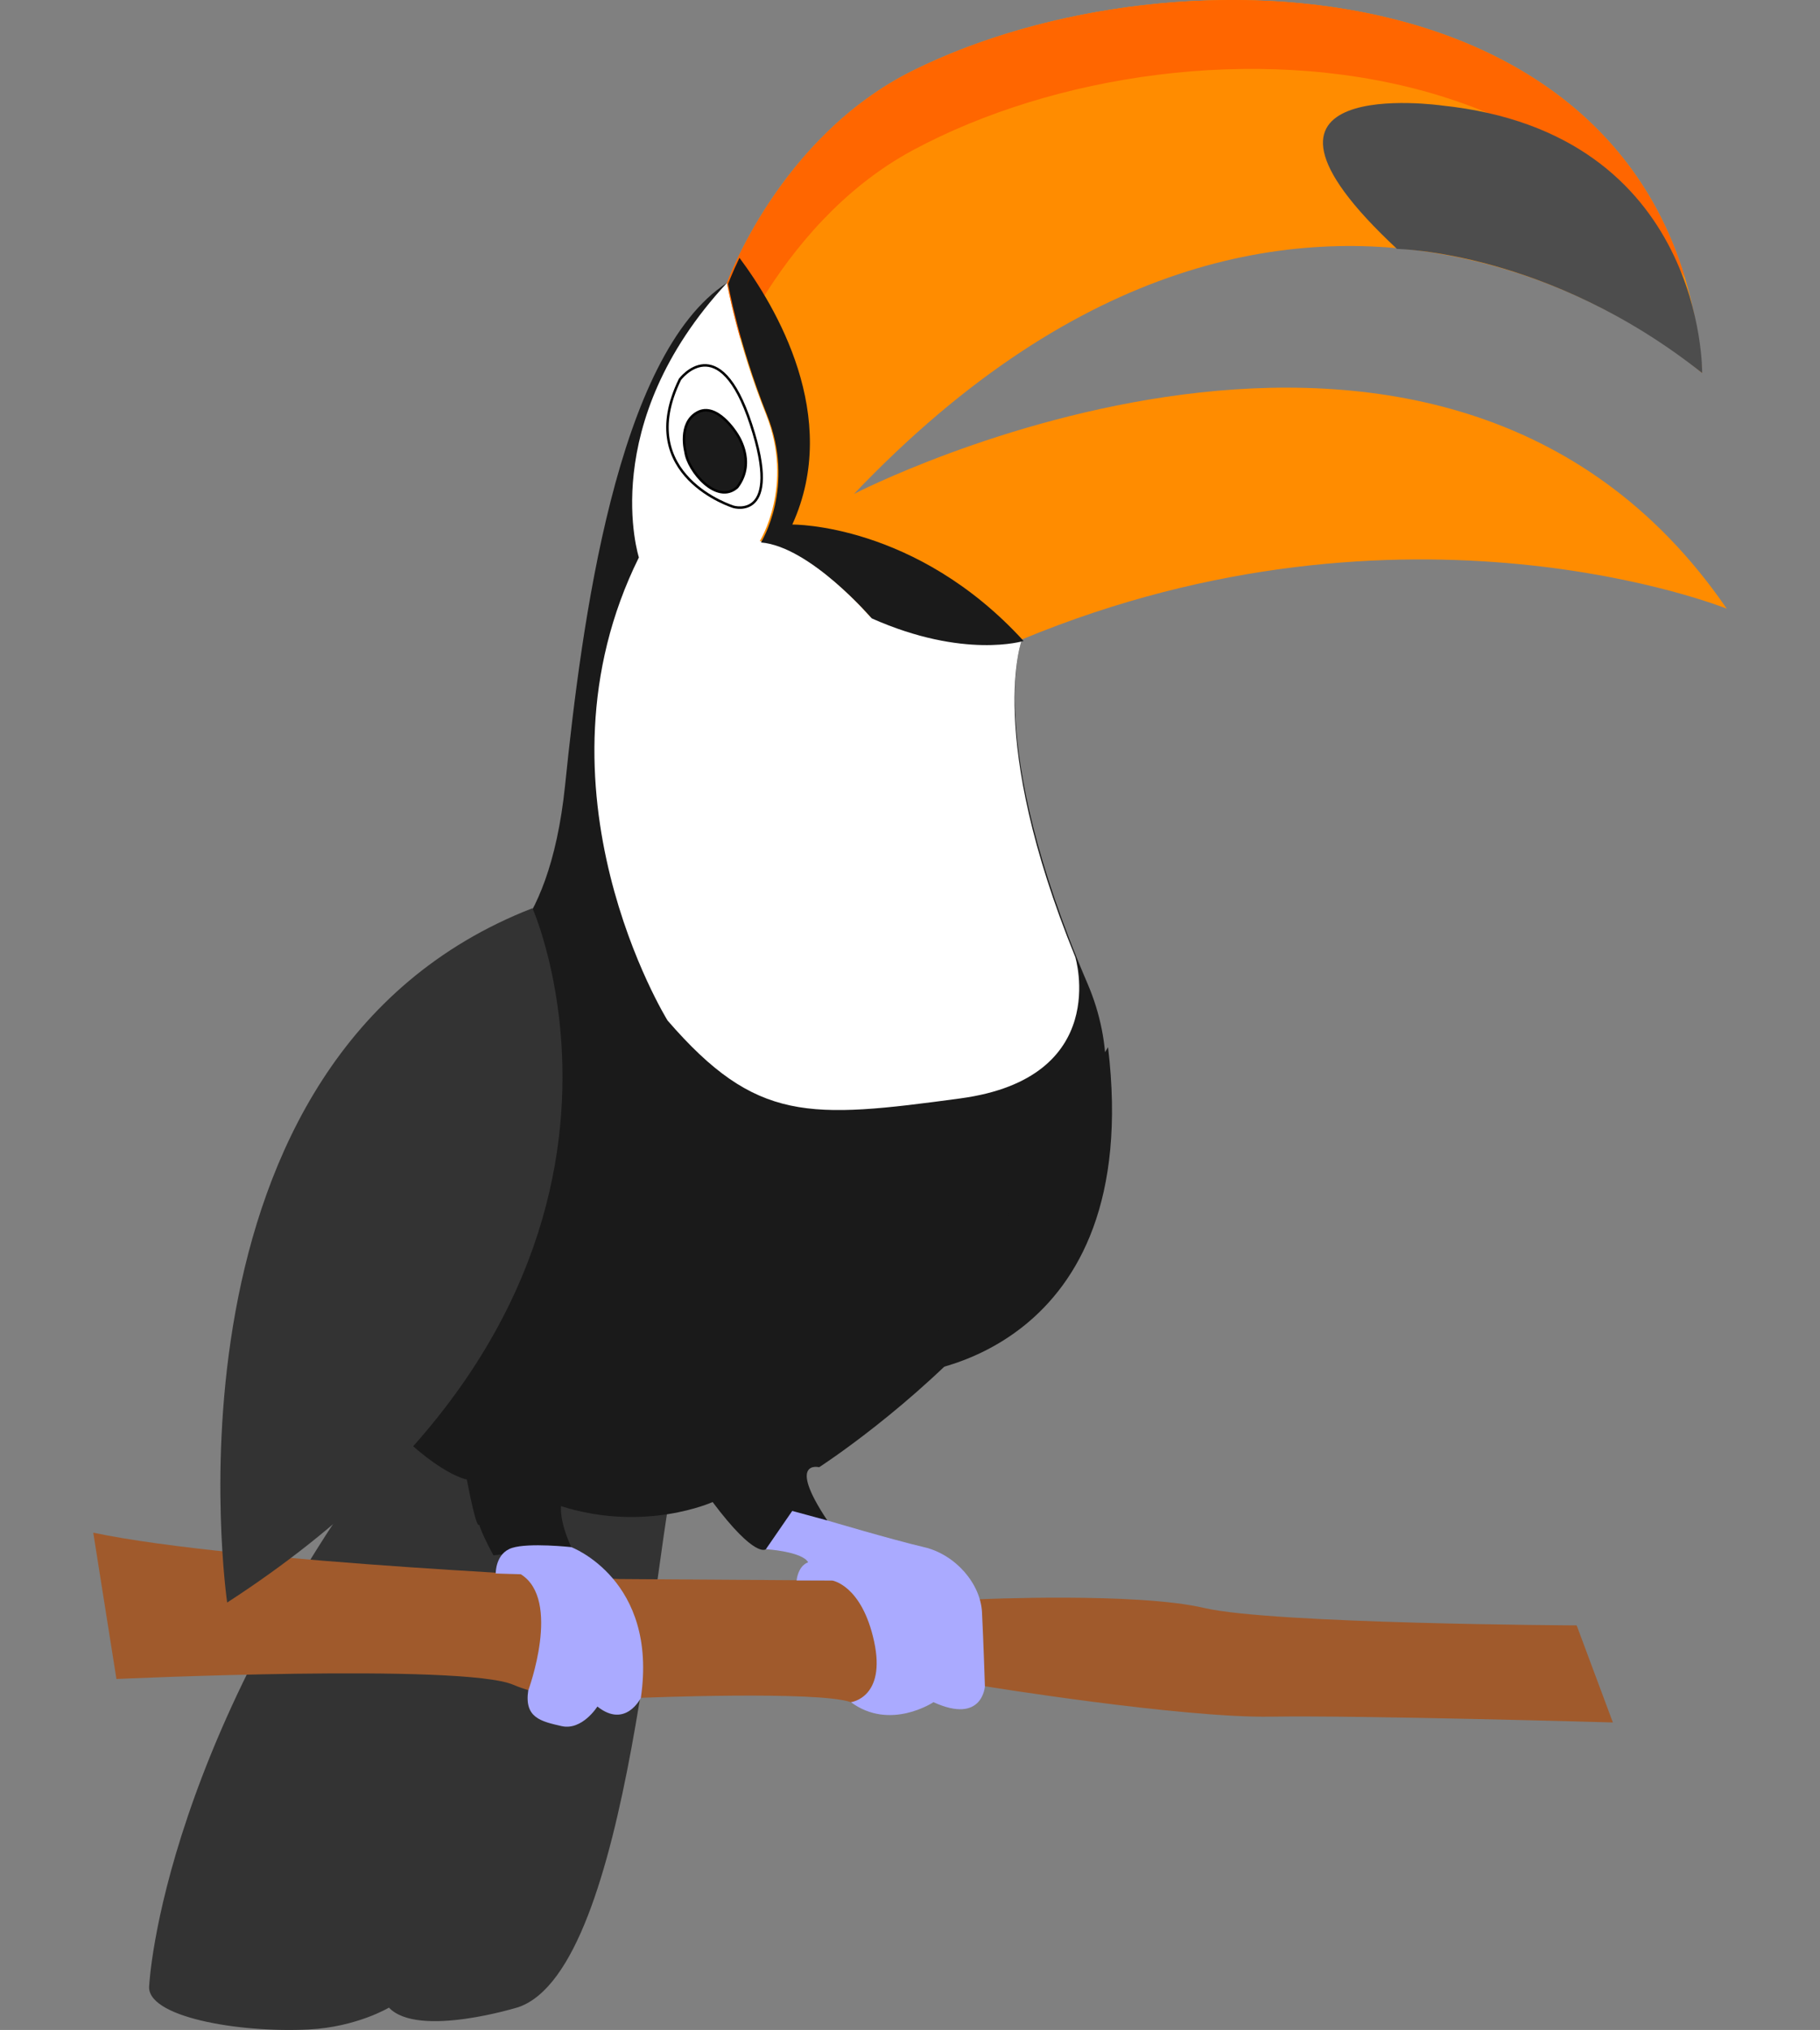 <?xml version="1.0" encoding="UTF-8" standalone="no"?>
<!-- Created with Inkscape (http://www.inkscape.org/) -->

<svg
   width="195.155mm"
   height="217.634mm"
   viewBox="0 0 195.155 217.634"
   version="1.1"
   id="svg5"
   sodipodi:docname="tucan-open.svg"
   inkscape:version="1.1.1 (3bf5ae0d25, 2021-09-20)"
   xmlns:inkscape="http://www.inkscape.org/namespaces/inkscape"
   xmlns:sodipodi="http://sodipodi.sourceforge.net/DTD/sodipodi-0.dtd"
   xmlns="http://www.w3.org/2000/svg"
   xmlns:svg="http://www.w3.org/2000/svg">
  <rect x="0" y="0" width="195.155" height="217.634" fill="#808080" stroke="none"/>
  <sodipodi:namedview
     id="namedview7"
     pagecolor="#ffffff"
     bordercolor="#111111"
     borderopacity="1"
     inkscape:pageshadow="0"
     inkscape:pageopacity="0"
     inkscape:pagecheckerboard="1"
     inkscape:document-units="mm"
     showgrid="false"
     inkscape:snap-page="false"
     inkscape:snap-grids="true"
     inkscape:snap-to-guides="true"
     inkscape:snap-nodes="true"
     inkscape:object-paths="false"
     showguides="true"
     inkscape:guide-bbox="true"
     inkscape:zoom="0.15055284"
     inkscape:cx="308.86166"
     inkscape:cy="325.46713"
     inkscape:window-width="1366"
     inkscape:window-height="705"
     inkscape:window-x="-8"
     inkscape:window-y="-8"
     inkscape:window-maximized="1"
     inkscape:current-layer="layer1"
     inkscape:lockguides="true"
     fit-margin-left="10"
     fit-margin-right="10"
     fit-margin-top="0"
     fit-margin-bottom="0" />
  <defs
     id="defs2" />
  <g
     inkscape:label="Livello 1"
     inkscape:groupmode="layer"
     id="layer1"
     transform="translate(-0.252,-37.773)">
    <path
       style="opacity:1;fill:#333333;stroke:none;stroke-width:0.265px;stroke-linecap:butt;stroke-linejoin:miter;stroke-opacity:1"
       d="m 72.933,194.194 c -2.636,8.567 -4.943,54.535 -17.08,58.763 0,0 -10.764,3.35 -13.895,0.055 0,0 -3.464,2.077 -8.58,2.341 -7.529,0.389 -17.613,-1.357 -17.122,-4.758 0,0 1.318,-27.514 29.217,-62.553 z"
       id="path1019"
       sodipodi:nodetypes="cccsccc" />
    <path
       style="fill:#a05a2c;stroke:none;stroke-width:0.265px;stroke-linecap:butt;stroke-linejoin:miter;stroke-opacity:1"
       d="m 12.737,217.779 c 0,0 37.125,-1.709 42.562,0.621 5.437,2.33 13.669,1.398 13.669,1.398 0,0 18.951,-0.777 22.524,0.466 3.573,1.243 14.368,-1.709 14.368,-1.709 0,0 21.048,3.417 30.679,3.262 9.631,-0.155 36.659,0.621 36.659,0.621 l -3.883,-10.407 c 0,0 -32.62,-0.155 -39.921,-1.864 -7.301,-1.709 -24.232,-0.932 -24.232,-0.932 l -15.689,-2.019 -22.834,-0.155 c 0,0 -41.008,-1.709 -56.387,-4.971 z"
       id="path1635"
       sodipodi:nodetypes="cscscsccsccccc" />
    <path
       id="path2500"
       style="opacity:1;fill:#1a1a1a;stroke:none;stroke-width:0.265px;stroke-linecap:butt;stroke-linejoin:miter;stroke-opacity:1"
       d="m 60.411,199.247 c 0,0 -0.22,1.538 1.098,4.394 l -8.348,0.879 c 0,0 -1.098,-1.977 -1.538,-3.295 0,0 -0.22,0.879 -1.318,-4.833 0,0 -3.954,-0.659 -10.544,-8.567 0,0 21.309,-23.286 12.082,-46.791 0,0 7.249,-1.977 9.007,-19.112 1.757,-17.135 5.492,-46.132 17.354,-53.821 l 9.666,17.574 0.659,8.567 10.764,1.757 10.544,10.325 c 0,0 -4.174,10.764 7.03,36.906 11.204,26.142 -28.778,51.844 -28.778,51.844 0,0 -3.515,-0.879 0.879,5.712 l -6.59,3.075 c 0,0 -1.098,1.098 -5.712,-5.053 0,0 -7.249,3.295 -16.256,0.439 z"
       sodipodi:nodetypes="cccccccscccccsccccc" />
    <path
       style="opacity:1;fill:#ffffff;stroke:none;stroke-width:0.265px;stroke-linecap:butt;stroke-linejoin:miter;stroke-opacity:1"
       d="m 103.248,155.531 c -16.256,2.197 -21.909,2.627 -31.414,-8.348 0,0 -15.377,-24.823 -3.075,-49.647 0,0 -4.613,-14.279 9.446,-29.437 v 0 0 l 13.181,15.652 -1.428,8.567 11.863,1.373 8.018,12.631 c 0,0 -3.954,10.325 5.712,34.05 0,0 3.954,12.961 -12.302,15.158 z"
       id="path1527"
       sodipodi:nodetypes="sccscccccccs" />
    <path
       style="opacity:1;fill:#333333;stroke:none;stroke-width:0.293px;stroke-linecap:butt;stroke-linejoin:miter;stroke-opacity:1"
       d="m 24.611,209.581 c 0,0 -8.534,-58.387 32.737,-74.44 0,0 18.391,41.317 -32.737,74.44 z"
       id="path2636"
       sodipodi:nodetypes="ccc" />
    <path
       id="path214"
       style="opacity:1;fill:#ff8c00;stroke:none;stroke-width:0.265px;stroke-linecap:butt;stroke-linejoin:miter;stroke-opacity:1"
       d="m 81.72,95.779 c 0,0 3.735,-5.931 0.659,-13.62 -3.075,-7.689 -4.174,-14.059 -4.174,-14.059 v 0 0 c 0,0 5.607,-15.649 19.929,-22.754 28.354,-14.066 81.368,-11.343 84.637,32.42 0,0 -42.398,-38.004 -90.946,12.961 0,0 62.827,-32.512 93.582,12.302 0,0 -34.27,-13.84 -75.569,3.295 0,0 -6.371,1.977 -16.256,-2.416 0,0 -6.59,-7.689 -11.863,-8.128 z"
       sodipodi:nodetypes="cscccscccccc" />
    <path
       id="path5517"
       style="fill:#ff6600;stroke:none;stroke-width:0.265px;stroke-linecap:butt;stroke-linejoin:miter;stroke-opacity:1"
       d="m 133.094,37.776 c -12.552,-0.118 -25.213,2.734 -34.96,7.569 -14.322,7.105 -19.93,22.754 -19.93,22.754 0,0 0.415,2.37 1.423,5.94 0.026,-0.05 0.045,-0.093 0.071,-0.144 0.154,-0.299 0.315,-0.606 0.483,-0.919 0.168,-0.313 0.343,-0.633 0.526,-0.959 0.182,-0.325 0.372,-0.657 0.569,-0.993 0.197,-0.336 0.401,-0.677 0.613,-1.022 0.212,-0.345 0.431,-0.694 0.657,-1.046 0.227,-0.352 0.461,-0.707 0.703,-1.064 0.242,-0.357 0.491,-0.717 0.748,-1.078 0.257,-0.361 0.522,-0.724 0.794,-1.087 0.273,-0.363 0.553,-0.727 0.842,-1.09 0.288,-0.363 0.584,-0.727 0.889,-1.089 0.304,-0.362 0.617,-0.723 0.937,-1.082 0.32,-0.359 0.649,-0.716 0.986,-1.071 0.337,-0.354 0.682,-0.706 1.035,-1.054 0.353,-0.348 0.715,-0.692 1.085,-1.031 0.37,-0.34 0.749,-0.675 1.136,-1.005 0.387,-0.33 0.783,-0.654 1.187,-0.973 0.404,-0.318 0.817,-0.631 1.239,-0.936 0.422,-0.305 0.852,-0.603 1.291,-0.893 0.439,-0.29 0.887,-0.572 1.344,-0.846 0.457,-0.274 0.923,-0.539 1.398,-0.794 0.47,-0.253 0.946,-0.5 1.429,-0.743 0.483,-0.243 0.971,-0.481 1.466,-0.715 0.494,-0.233 0.994,-0.462 1.5,-0.685 0.506,-0.223 1.017,-0.442 1.533,-0.655 0.516,-0.213 1.038,-0.421 1.565,-0.624 0.526,-0.203 1.057,-0.4 1.593,-0.593 0.536,-0.192 1.077,-0.379 1.622,-0.561 0.545,-0.181 1.093,-0.358 1.646,-0.528 0.553,-0.17 1.11,-0.335 1.671,-0.495 0.561,-0.159 1.125,-0.313 1.693,-0.46 0.568,-0.148 1.139,-0.29 1.713,-0.426 0.574,-0.136 1.151,-0.266 1.731,-0.39 0.58,-0.124 1.163,-0.243 1.748,-0.355 0.585,-0.112 1.173,-0.218 1.763,-0.318 0.59,-0.1 1.182,-0.194 1.776,-0.281 0.594,-0.087 1.19,-0.168 1.787,-0.243 0.597,-0.075 1.197,-0.143 1.797,-0.205 0.6,-0.062 1.202,-0.117 1.804,-0.165 0.602,-0.049 1.206,-0.09 1.81,-0.126 0.604,-0.035 1.209,-0.064 1.814,-0.085 0.605,-0.022 1.211,-0.037 1.816,-0.044 0.606,-0.008 1.211,-0.009 1.816,-0.003 0.605,0.006 1.21,0.019 1.815,0.04 0.605,0.02 1.209,0.048 1.812,0.083 0.603,0.035 1.205,0.077 1.807,0.126 0.601,0.049 1.201,0.106 1.8,0.171 0.599,0.064 1.196,0.136 1.792,0.215 0.595,0.079 1.189,0.166 1.781,0.261 0.592,0.095 1.182,0.197 1.769,0.307 0.587,0.11 1.172,0.228 1.754,0.353 0.582,0.126 1.162,0.259 1.738,0.401 0.577,0.142 1.151,0.291 1.721,0.449 0.571,0.158 1.137,0.324 1.701,0.498 0.564,0.174 1.124,0.357 1.68,0.547 0.556,0.191 1.108,0.389 1.657,0.597 0.548,0.207 1.093,0.424 1.632,0.648 0.54,0.224 1.075,0.457 1.605,0.699 0.53,0.242 1.056,0.492 1.577,0.751 0.521,0.259 1.036,0.526 1.547,0.803 0.51,0.277 1.015,0.562 1.514,0.857 0.499,0.294 0.993,0.598 1.481,0.91 0.488,0.312 0.969,0.634 1.445,0.965 0.475,0.331 0.945,0.67 1.407,1.02 0.463,0.349 0.919,0.708 1.368,1.075 0.449,0.368 0.891,0.745 1.327,1.132 0.435,0.387 0.863,0.783 1.284,1.189 0.421,0.406 0.833,0.821 1.239,1.246 0.405,0.425 0.803,0.86 1.193,1.304 0.389,0.445 0.771,0.899 1.144,1.363 0.186,0.232 0.371,0.467 0.553,0.704 0.182,0.237 0.363,0.477 0.541,0.719 0.178,0.242 0.354,0.487 0.528,0.734 0.174,0.247 0.345,0.497 0.514,0.749 0.169,0.252 0.336,0.507 0.501,0.764 0.153,0.239 0.303,0.481 0.452,0.724 -6.36,-21.179 -26.948,-29.597 -47.836,-29.793 z" />
    <path
       id="path214-0"
       style="fill:#1a1a1a;stroke:none;stroke-width:1px;stroke-linecap:butt;stroke-linejoin:miter;stroke-opacity:1"
       d="m 300.166,246.852 c -3.1,6.44 -4.588,10.533 -4.588,10.533 0,0 4.15,24.077 15.773,53.137 C 322.975,339.581 308.861,362 308.861,362 c 19.927,1.661 44.836,30.719 44.836,30.719 37.362,16.605 61.439,9.133 61.439,9.133 -43.589,-47.741 -93.594,-47.098 -93.594,-47.098 19.929,-43.749 -6.781,-88.344 -21.377,-107.902 z"
       transform="scale(0.265)" />
    <path
       id="path878"
       style="fill:#4d4d4d;stroke:none;stroke-width:0.265px;stroke-linecap:butt;stroke-linejoin:miter;stroke-opacity:1"
       d="m 182.771,77.765 c 0,0 0.369,-25.728 -27.902,-28.68 0,0 -25.164,-3.573 -4.815,15.378 0,0 16.194,0.196 32.717,13.302 z" />
    <path
       style="fill:#ffffff;stroke:#000000;stroke-width:0.265px;stroke-linecap:butt;stroke-linejoin:miter;stroke-opacity:1"
       d="m 78.91,92.113 c 0,0 -10.79,-3.325 -5.747,-13.669 0,0 4.194,-5.592 7.611,4.815 3.417,10.407 -1.864,8.854 -1.864,8.854 z"
       id="path1260"
       sodipodi:nodetypes="ccsc" />
    <path
       style="fill:#aaaaff;stroke:none;stroke-width:0.265px;stroke-linecap:butt;stroke-linejoin:miter;stroke-opacity:1"
       d="m 89.473,207.217 c 0,0 3.184,0.466 4.505,6.524 1.32,6.058 -2.485,6.524 -2.485,6.524 4.194,3.107 8.854,0 8.854,0 5.281,2.408 5.514,-1.709 5.514,-1.709 0,0 -0.155,-4.815 -0.311,-7.922 -0.155,-3.107 -2.874,-6.213 -6.213,-6.99 -3.34,-0.777 -10.368,-2.86 -10.368,-2.86 l -3.768,-1.024 -2.822,4.099 c 0,0 3.91,0.25 4.531,1.415 0,0 -1.01,0.233 -1.243,1.942 z"
       id="path1488"
       sodipodi:nodetypes="cscccsscccccc" />
    <path
       style="fill:#aaaaff;stroke:none;stroke-width:0.265px;stroke-linecap:butt;stroke-linejoin:miter;stroke-opacity:1"
       d="m 68.969,219.799 c 0,0 -1.631,3.34 -4.66,0.932 0,0 -1.631,2.602 -3.845,2.097 -2.214,-0.505 -4.004,-0.893 -3.573,-3.806 0,0 3.602,-9.725 -0.791,-12.471 l -2.691,-0.082 c 0,0 -0.055,-2.169 1.757,-2.746 1.812,-0.577 6.343,-0.082 6.343,-0.082 0,0 9.323,3.499 7.459,16.159 z"
       id="path2210"
       sodipodi:nodetypes="ccscccscc" />
    <path
       style="fill:#1a1a1a;stroke:#000000;stroke-width:0.265px;stroke-linecap:butt;stroke-linejoin:miter;stroke-opacity:1"
       d="m 79.303,90.012 c 2.142,-2.801 -0.11,-5.821 -0.11,-5.821 0,0 -2.087,-3.35 -4.174,-2.197 -2.087,1.153 -1.263,4.229 -1.263,4.229 0.252,2.019 3.35,5.739 5.547,3.789 z"
       id="path2817"
       sodipodi:nodetypes="ccscc" />
    <path
       style="fill:#1a1a1a;stroke:none;stroke-width:0.265px;stroke-linecap:butt;stroke-linejoin:miter;stroke-opacity:1"
       d="m 98.195,184.968 c 0,0 24.823,-1.977 20.869,-34.929 z"
       id="path3944"
       sodipodi:nodetypes="ccc" />
  </g>
</svg>

